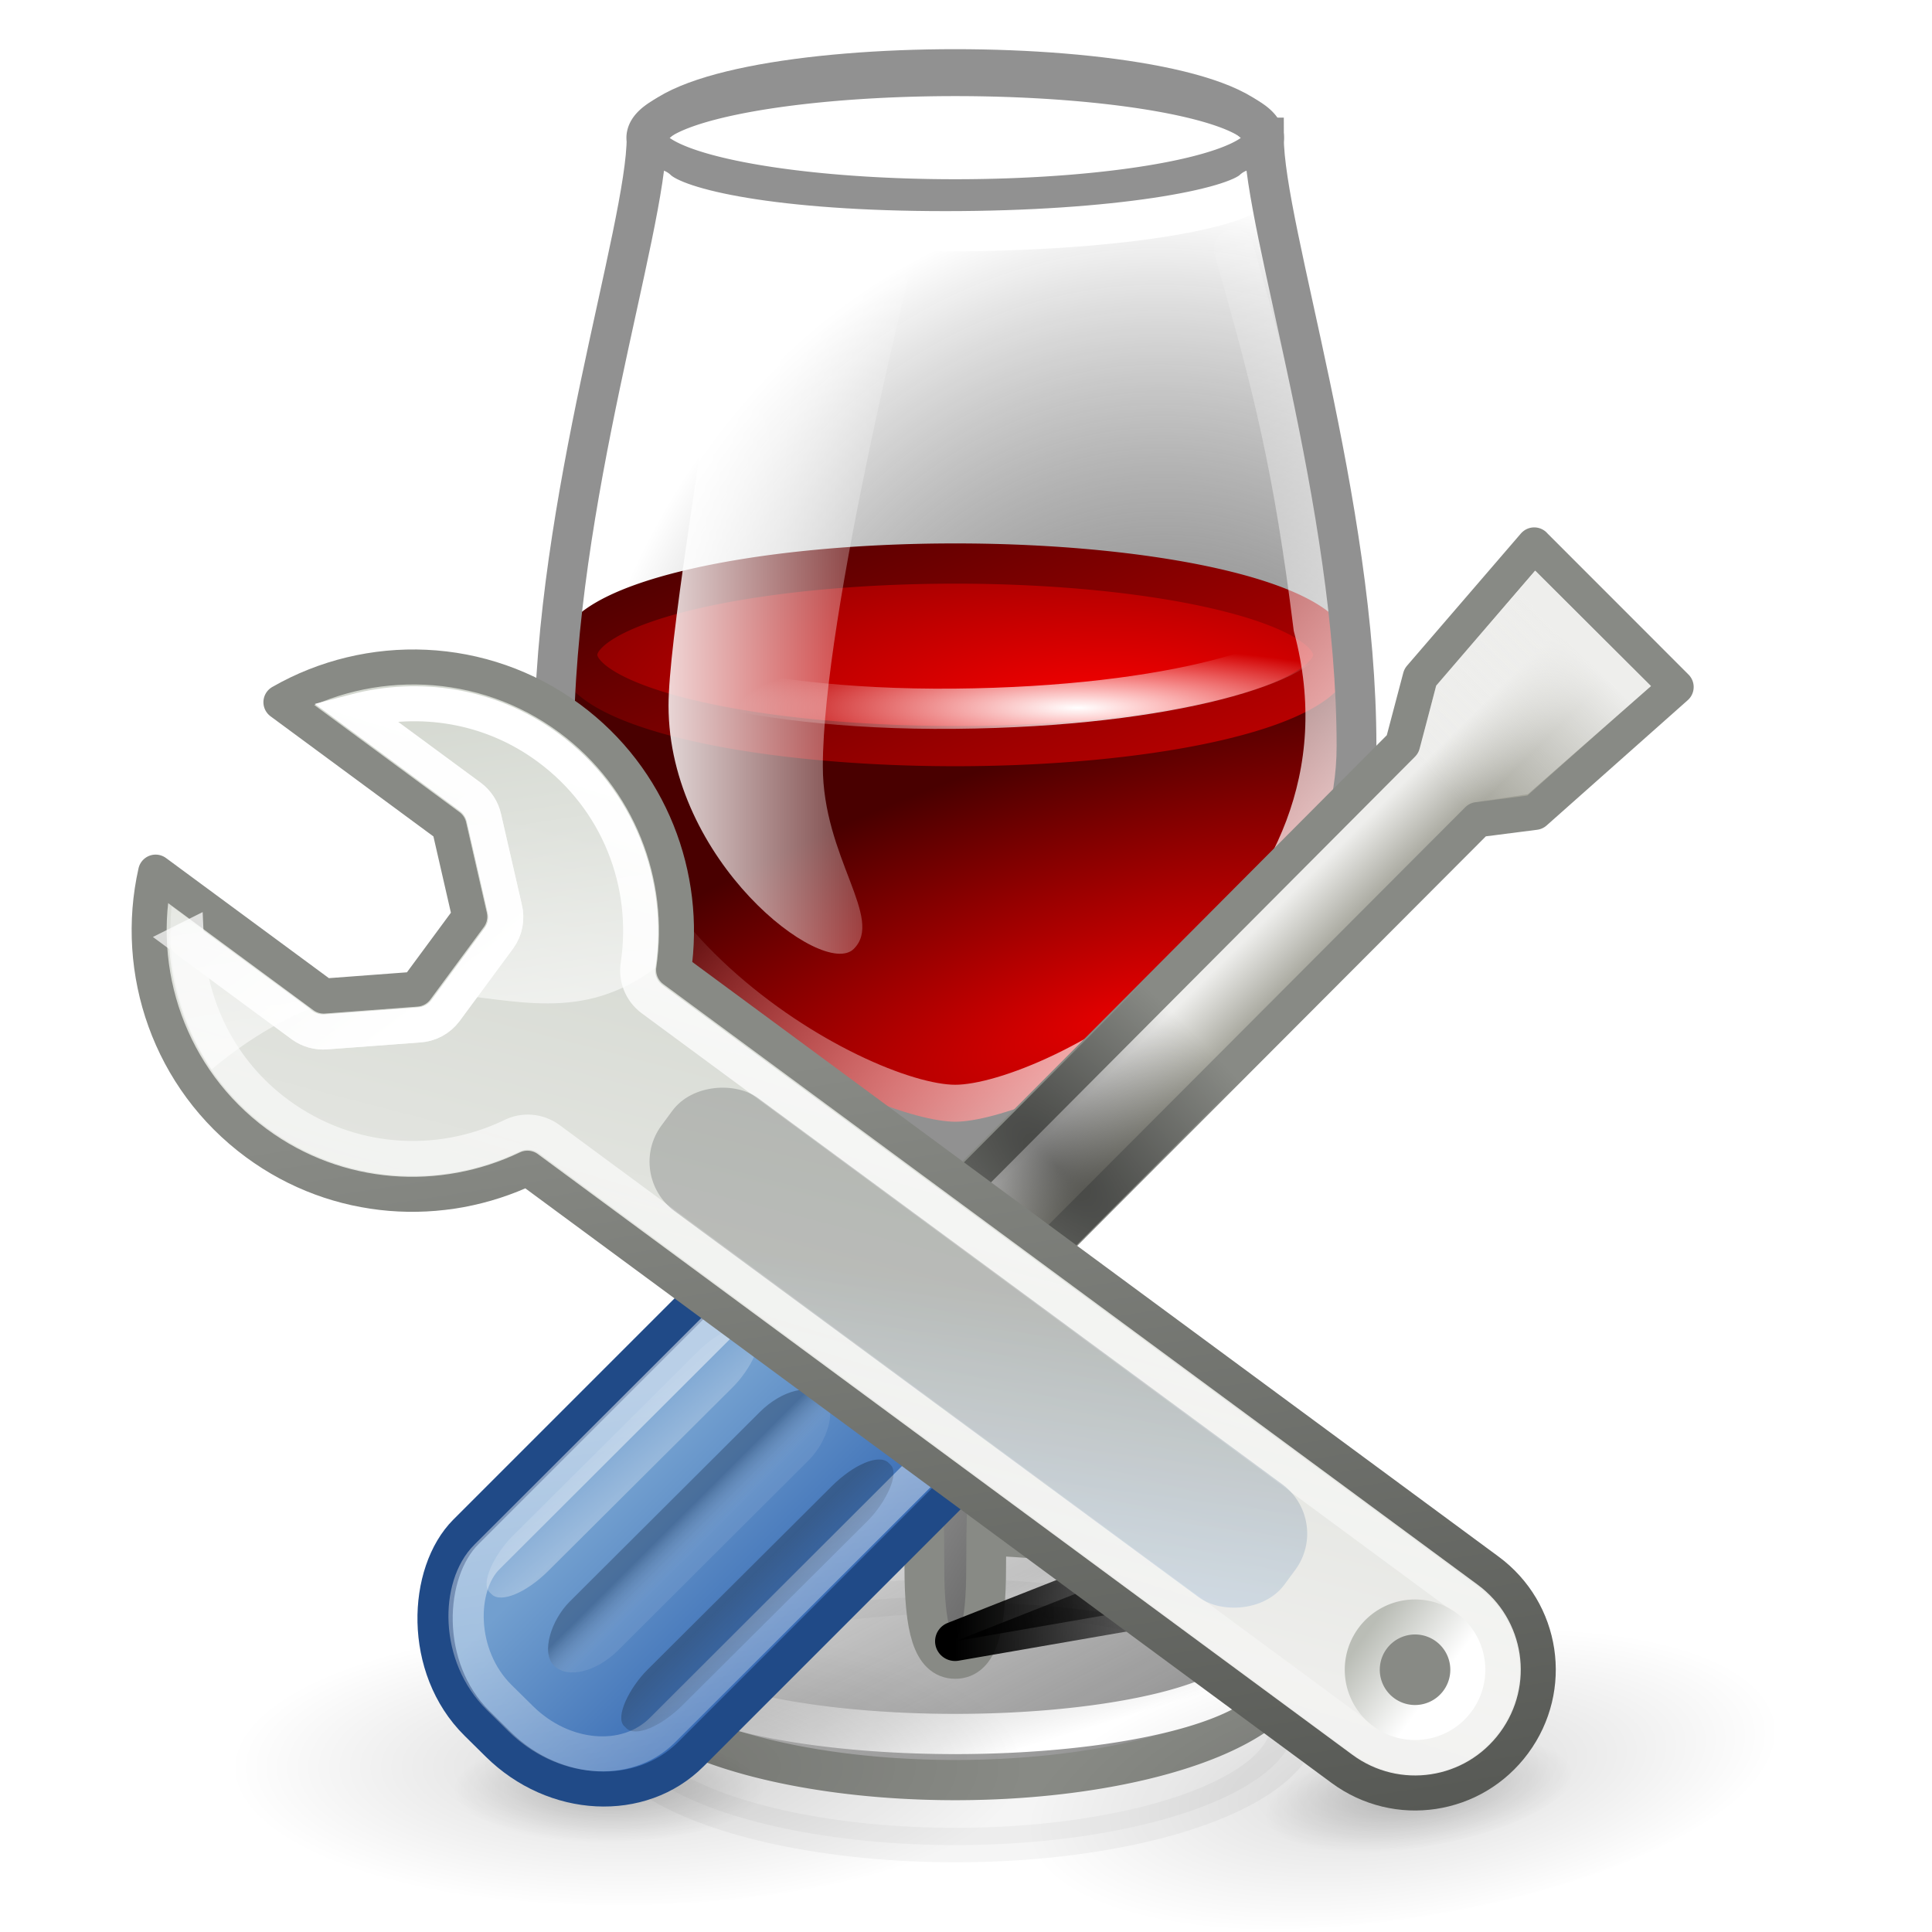 <?xml version="1.0" encoding="UTF-8" standalone="no"?>
<!-- Created with Inkscape (http://www.inkscape.org/) -->

<svg
   xmlns:dc="http://purl.org/dc/elements/1.1/"
   xmlns:cc="http://creativecommons.org/ns#"
   xmlns:rdf="http://www.w3.org/1999/02/22-rdf-syntax-ns#"
   xmlns:svg="http://www.w3.org/2000/svg"
   xmlns="http://www.w3.org/2000/svg"
   xmlns:xlink="http://www.w3.org/1999/xlink"
   xmlns:sodipodi="http://sodipodi.sourceforge.net/DTD/sodipodi-0.dtd"
   xmlns:inkscape="http://www.inkscape.org/namespaces/inkscape"
   width="512"
   height="512"
   id="svg4675"
   version="1.1"
   inkscape:version="0.91 r13725"
   viewBox="0 0 512 512"
   sodipodi:docname="winecfg.svg">
  <defs
     id="defs4677">
    <radialGradient
       inkscape:collect="always"
       xlink:href="#radialGradient4331"
       id="radialGradient3297"
       gradientUnits="userSpaceOnUse"
       gradientTransform="matrix(0.631,0,0,0.156,7.399,23.92)"
       cx="37.375"
       cy="33.188"
       r="14.625" />
    <radialGradient
       id="radialGradient4331"
       gradientUnits="userSpaceOnUse"
       cy="33.188"
       cx="37.375"
       gradientTransform="matrix(0.631,0,0,0.156,7.399,23.92)"
       r="14.625">
      <stop
         id="stop4335-5"
         stop-color="#000"
         offset="0" />
      <stop
         id="stop4337-6"
         stop-color="#000"
         stop-opacity="0"
         offset="1" />
    </radialGradient>
    <filter
       style="color-interpolation-filters:sRGB"
       id="filter3436-1"
       width="1.158"
       y="-0.14"
       x="-0.079"
       height="1.28">
      <feGaussianBlur
         id="feGaussianBlur3438-1"
         stdDeviation="0.319" />
    </filter>
    <radialGradient
       inkscape:collect="always"
       xlink:href="#radialGradient4324"
       id="radialGradient3299"
       gradientUnits="userSpaceOnUse"
       gradientTransform="matrix(2.387,-0.118,0.149,2.937,-31.573,-30.35)"
       cx="27.5"
       cy="22.614"
       r="6.5" />
    <radialGradient
       id="radialGradient4324"
       gradientUnits="userSpaceOnUse"
       cy="22.614"
       cx="27.5"
       gradientTransform="matrix(2.387,-0.118,0.149,2.937,-31.573,-30.35)"
       r="6.5">
      <stop
         id="stop3348-9"
         stop-color="#737373"
         offset="0" />
      <stop
         id="stop3350-8"
         stop-color="#000"
         stop-opacity="0"
         offset="1" />
    </radialGradient>
    <linearGradient
       inkscape:collect="always"
       xlink:href="#linearGradient4320"
       id="linearGradient3301"
       gradientUnits="userSpaceOnUse"
       gradientTransform="matrix(1.923,0,0,1.41,-12.224,34.922)"
       x1="29.455"
       y1="19.122"
       x2="20.176"
       y2="6.103" />
    <linearGradient
       id="linearGradient4320"
       y2="6.103"
       gradientUnits="userSpaceOnUse"
       x2="20.176"
       gradientTransform="matrix(1.923,0,0,1.41,-12.224,34.922)"
       y1="19.122"
       x1="29.455">
      <stop
         id="stop3230-8"
         stop-color="#373737"
         offset="0" />
      <stop
         id="stop3232-1"
         stop-color="#373737"
         stop-opacity="0"
         offset="1" />
    </linearGradient>
    <linearGradient
       inkscape:collect="always"
       xlink:href="#linearGradient3198"
       id="linearGradient3303"
       gradientUnits="userSpaceOnUse"
       gradientTransform="matrix(1.923,0,0,1.41,-12.224,34.901)"
       x1="25.269"
       y1="12.038"
       x2="24.16"
       y2="9.352" />
    <linearGradient
       id="linearGradient3198">
      <stop
         id="stop3200"
         stop-color="#FFF"
         offset="0" />
      <stop
         id="stop3202"
         stop-color="#FFF"
         stop-opacity="0"
         offset="1" />
    </linearGradient>
    <linearGradient
       inkscape:collect="always"
       xlink:href="#linearGradient4314"
       id="linearGradient3305"
       gradientUnits="userSpaceOnUse"
       gradientTransform="matrix(1.551,0,0,1.529,-5.232,-3.863)"
       x1="29"
       y1="33"
       x2="19"
       y2="27" />
    <linearGradient
       id="linearGradient4314"
       y2="27"
       gradientUnits="userSpaceOnUse"
       x2="19"
       gradientTransform="matrix(1.551,0,0,1.529,-5.232,-3.863)"
       y1="33"
       x1="29">
      <stop
         id="stop3222-4"
         stop-color="#373737"
         offset="0" />
      <stop
         id="stop3224-4"
         stop-color="#FFF"
         offset="1" />
    </linearGradient>
    <radialGradient
       inkscape:collect="always"
       xlink:href="#radialGradient4311"
       id="radialGradient3307"
       gradientUnits="userSpaceOnUse"
       gradientTransform="matrix(1.472,-0.484,0.178,0.528,-7.854,33.129)"
       cx="26.625"
       cy="26.577"
       r="12.5" />
    <radialGradient
       id="radialGradient4311"
       gradientUnits="userSpaceOnUse"
       cy="26.577"
       cx="26.625"
       gradientTransform="matrix(1.472,-0.484,0.178,0.528,-7.854,33.129)"
       r="12.5">
      <stop
         id="stop3191-7"
         stop-color="#e40000"
         offset="0" />
      <stop
         id="stop3193-6"
         stop-color="#490000"
         offset="1" />
    </radialGradient>
    <radialGradient
       inkscape:collect="always"
       xlink:href="#radialGradient4306"
       id="radialGradient3309"
       gradientUnits="userSpaceOnUse"
       gradientTransform="matrix(1.923,0,0,0.698,-12.224,17.519)"
       cx="25.017"
       cy="13.192"
       r="9.751" />
    <radialGradient
       id="radialGradient4306"
       gradientUnits="userSpaceOnUse"
       cy="13.192"
       cx="25.017"
       gradientTransform="matrix(1.923,0,0,0.698,-12.224,17.519)"
       r="9.751">
      <stop
         id="stop3173-1"
         stop-color="#fd0000"
         offset="0" />
      <stop
         id="stop3175-7"
         stop-color="#6a0000"
         offset="1" />
    </radialGradient>
    <linearGradient
       inkscape:collect="always"
       xlink:href="#linearGradient4308"
       id="linearGradient3311"
       gradientUnits="userSpaceOnUse"
       gradientTransform="matrix(1.923,0,0,1.41,-12.224,9.688)"
       x1="27.217"
       y1="15.984"
       x2="22.036"
       y2="7.135" />
    <linearGradient
       id="linearGradient4308"
       y2="7.135"
       gradientUnits="userSpaceOnUse"
       x2="22.036"
       gradientTransform="matrix(1.923,0,0,1.41,-12.224,9.688)"
       y1="15.984"
       x1="27.217">
      <stop
         id="stop4404-9"
         stop-color="#e80000"
         offset="0" />
      <stop
         id="stop4406-6"
         stop-color="#490000"
         offset="1" />
    </linearGradient>
    <linearGradient
       inkscape:collect="always"
       xlink:href="#linearGradient3198"
       id="linearGradient3313"
       gradientUnits="userSpaceOnUse"
       gradientTransform="matrix(1.544,0,0,1.543,-5.003,-3.785)"
       x1="30.376"
       y1="25.27"
       x2="22"
       y2="19" />
    <linearGradient
       inkscape:collect="always"
       xlink:href="#linearGradient3198"
       id="linearGradient3315"
       gradientUnits="userSpaceOnUse"
       gradientTransform="matrix(1.551,0,0,1.529,-3.905,-4.882)"
       x1="17.605"
       y1="18.312"
       x2="23"
       y2="18.312" />
    <radialGradient
       inkscape:collect="always"
       xlink:href="#radialGradient4296"
       id="radialGradient3317"
       gradientUnits="userSpaceOnUse"
       gradientTransform="matrix(1.551,0,0,0.281,7.16,22.54)"
       cx="18"
       cy="14.19"
       r="5.505" />
    <radialGradient
       id="radialGradient4296"
       gradientUnits="userSpaceOnUse"
       cy="14.19"
       cx="18"
       gradientTransform="matrix(1.551,0,0,0.281,7.16,22.54)"
       r="5.505">
      <stop
         id="stop3454-1"
         stop-color="#FFF"
         offset="0" />
      <stop
         id="stop3456-7"
         stop-color="#FFF"
         stop-opacity="0"
         offset="1" />
    </radialGradient>
    <linearGradient
       inkscape:collect="always"
       xlink:href="#linearGradient3575"
       id="linearGradient3319"
       gradientUnits="userSpaceOnUse"
       gradientTransform="translate(-8,15.968)"
       x1="16"
       y1="27.5"
       x2="20.5"
       y2="25.5" />
    <linearGradient
       id="linearGradient3575"
       y2="25.5"
       gradientUnits="userSpaceOnUse"
       x2="20.5"
       gradientTransform="translate(-8,15.968)"
       y1="27.5"
       x1="16">
      <stop
         id="stop3375"
         stop-color="#000"
         offset="0" />
      <stop
         id="stop3377"
         stop-color="#373737"
         stop-opacity="0"
         offset="1" />
    </linearGradient>
    <linearGradient
       inkscape:collect="always"
       xlink:href="#linearGradient3577"
       id="linearGradient3321"
       gradientUnits="userSpaceOnUse"
       gradientTransform="translate(-8,15.968)"
       x1="16"
       y1="27"
       x2="21.5"
       y2="27" />
    <linearGradient
       id="linearGradient3577"
       y2="27"
       gradientUnits="userSpaceOnUse"
       x2="21.5"
       gradientTransform="translate(-8,15.968)"
       y1="27"
       x1="16">
      <stop
         id="stop3444"
         stop-color="#000"
         offset="0" />
      <stop
         id="stop3446"
         stop-color="#000"
         stop-opacity="0"
         offset="1" />
    </linearGradient>
    <filter
       style="color-interpolation-filters:sRGB"
       id="filter3391-5"
       width="1.134"
       y="-0.168"
       x="-0.067"
       height="1.336">
      <feGaussianBlur
         id="feGaussianBlur3393-9"
         stdDeviation="0.14" />
    </filter>
    <radialGradient
       inkscape:collect="always"
       xlink:href="#linearGradient6221"
       id="radialGradient3323"
       gradientUnits="userSpaceOnUse"
       gradientTransform="matrix(0.784,-0.002,6.448206e-4,0.281,6.525,43.49)"
       cx="21.96"
       cy="34.498"
       r="12.728" />
    <linearGradient
       id="linearGradient6221">
      <stop
         id="stop6223"
         stop-color="#000"
         offset="0" />
      <stop
         id="stop6225"
         stop-color="#000"
         stop-opacity="0"
         offset="1" />
    </linearGradient>
    <linearGradient
       inkscape:collect="always"
       xlink:href="#linearGradient4431"
       id="linearGradient3325"
       gradientUnits="userSpaceOnUse"
       gradientTransform="matrix(0.889,-0.002,0.002,0.883,13.404,16.598)"
       x1="24.518"
       y1="22.429"
       x2="25.911"
       y2="23.831" />
    <linearGradient
       id="linearGradient4431"
       y2="23.831"
       gradientUnits="userSpaceOnUse"
       x2="25.911"
       gradientTransform="matrix(0.889,-0.002,0.002,0.883,13.404,16.598)"
       y1="22.429"
       x1="24.518">
      <stop
         id="stop5442-8"
         stop-color="#eeeeec"
         offset="0" />
      <stop
         id="stop5444-3"
         stop-color="#a2a298"
         offset="1" />
    </linearGradient>
    <radialGradient
       inkscape:collect="always"
       xlink:href="#linearGradient6221"
       id="radialGradient3327"
       gradientUnits="userSpaceOnUse"
       gradientTransform="matrix(0.307,-7.0540619e-4,2.4350231e-4,0.106,16.548,50.057)"
       cx="21.96"
       cy="34.498"
       r="12.728" />
    <linearGradient
       inkscape:collect="always"
       xlink:href="#linearGradient4458"
       id="linearGradient3329"
       gradientUnits="userSpaceOnUse"
       gradientTransform="matrix(0.725,0,0,0.891,57.098,-22.011)"
       x1="-10.695"
       y1="41.106"
       x2="-1.049"
       y2="41.138" />
    <linearGradient
       id="linearGradient4458"
       y2="41.138"
       gradientUnits="userSpaceOnUse"
       x2="-1.049"
       gradientTransform="matrix(0.725,0,0,0.891,57.098,-22.011)"
       y1="41.106"
       x1="-10.695">
      <stop
         id="stop5212-8"
         stop-color="#729fcf"
         offset="0" />
      <stop
         id="stop5214-9"
         stop-color="#295ead"
         offset="1" />
    </linearGradient>
    <linearGradient
       inkscape:collect="always"
       xlink:href="#linearGradient4455"
       id="linearGradient3331"
       gradientUnits="userSpaceOnUse"
       gradientTransform="matrix(0.883,0,0,0.883,2.634,-17.369)"
       x1="53.589"
       y1="32.857"
       x2="69.976"
       y2="44.96" />
    <linearGradient
       id="linearGradient4455"
       y2="44.96"
       gradientUnits="userSpaceOnUse"
       x2="69.976"
       gradientTransform="matrix(0.883,0,0,0.883,2.634,-17.369)"
       y1="32.857"
       x1="53.589">
      <stop
         id="stop5445-4"
         stop-color="#FFF"
         offset="0" />
      <stop
         id="stop5447-3"
         stop-color="#FFF"
         stop-opacity="0"
         offset="1" />
    </linearGradient>
    <linearGradient
       inkscape:collect="always"
       xlink:href="#linearGradient4452"
       id="linearGradient3333"
       gradientUnits="userSpaceOnUse"
       gradientTransform="matrix(0.514,0,0,0.599,53.421,-8.094)"
       x1="-6.979"
       y1="37.127"
       x2="-9.904"
       y2="36.848" />
    <linearGradient
       id="linearGradient4452"
       y2="36.848"
       gradientUnits="userSpaceOnUse"
       x2="-9.904"
       gradientTransform="matrix(0.514,0,0,0.599,53.421,-8.094)"
       y1="37.127"
       x1="-6.979">
      <stop
         id="stop2810-3"
         stop-color="#FFF"
         offset="0" />
      <stop
         id="stop2812-8"
         stop-color="#FFF"
         stop-opacity="0.294"
         offset="1" />
    </linearGradient>
    <linearGradient
       inkscape:collect="always"
       xlink:href="#linearGradient4449"
       id="linearGradient3335"
       gradientUnits="userSpaceOnUse"
       gradientTransform="matrix(0.432,0,0,0.599,54.768,-8.122)"
       x1="-8.938"
       y1="40.375"
       x2="-7"
       y2="40.375" />
    <linearGradient
       id="linearGradient4449"
       y2="40.375"
       gradientUnits="userSpaceOnUse"
       x2="-7"
       gradientTransform="matrix(0.432,0,0,0.599,54.768,-8.122)"
       y1="40.375"
       x1="-8.938">
      <stop
         id="stop5222-0"
         stop-color="#0c1d35"
         offset="0" />
      <stop
         id="stop5224-4"
         stop-color="#FFF"
         stop-opacity="0.294"
         offset="1" />
    </linearGradient>
    <linearGradient
       inkscape:collect="always"
       xlink:href="#linearGradient4446"
       id="linearGradient3337"
       gradientUnits="userSpaceOnUse"
       gradientTransform="matrix(0.883,0,0,0.883,2.609,-17.371)"
       x1="57.349"
       y1="37.497"
       x2="59.35"
       y2="37.506" />
    <linearGradient
       id="linearGradient4446"
       y2="37.506"
       gradientUnits="userSpaceOnUse"
       x2="59.35"
       gradientTransform="matrix(0.883,0,0,0.883,2.609,-17.371)"
       y1="37.497"
       x1="57.349">
      <stop
         id="stop5404-8"
         stop-color="#000"
         offset="0" />
      <stop
         id="stop5406-8"
         stop-color="#000"
         stop-opacity="0"
         offset="1" />
    </linearGradient>
    <linearGradient
       inkscape:collect="always"
       xlink:href="#linearGradient4421"
       id="linearGradient3339"
       gradientUnits="userSpaceOnUse"
       gradientTransform="matrix(0.626,0.623,-0.623,0.626,14.165,-10.426)"
       x1="54.5"
       y1="1.734"
       x2="54.5"
       y2="7.193" />
    <linearGradient
       id="linearGradient4421"
       y2="7.193"
       gradientUnits="userSpaceOnUse"
       x2="54.5"
       gradientTransform="matrix(0.626,0.623,-0.623,0.626,14.165,-10.426)"
       y1="1.734"
       x1="54.5">
      <stop
         id="stop6426-7"
         stop-color="#eeeeec"
         offset="0" />
      <stop
         id="stop6428-7"
         stop-color="#eeeeec"
         stop-opacity="0"
         offset="1" />
    </linearGradient>
    <radialGradient
       inkscape:collect="always"
       xlink:href="#radialGradient4206"
       id="radialGradient3341"
       gradientUnits="userSpaceOnUse"
       gradientTransform="matrix(0.66,-0.663,1.643,1.636,-21.878,13.978)"
       cx="24.326"
       cy="24.578"
       r="5.141" />
    <radialGradient
       id="radialGradient4206"
       gradientUnits="userSpaceOnUse"
       cy="24.578"
       cx="24.326"
       gradientTransform="matrix(0.66,-0.663,1.643,1.636,-21.878,13.978)"
       r="5.141">
      <stop
         id="stop7000-4"
         stop-color="#000"
         offset="0" />
      <stop
         id="stop7002-3"
         stop-color="#000"
         stop-opacity="0"
         offset="1" />
    </radialGradient>
    <radialGradient
       inkscape:collect="always"
       xlink:href="#linearGradient6221"
       id="radialGradient3343"
       gradientUnits="userSpaceOnUse"
       gradientTransform="matrix(0.743,-0.112,0.042,0.278,25.481,46.339)"
       cx="21.96"
       cy="34.498"
       r="12.728" />
    <radialGradient
       inkscape:collect="always"
       xlink:href="#linearGradient6221"
       id="radialGradient3345"
       gradientUnits="userSpaceOnUse"
       gradientTransform="matrix(0.304,-0.046,0.016,0.105,36.424,51.222)"
       cx="21.96"
       cy="34.498"
       r="12.728" />
    <linearGradient
       inkscape:collect="always"
       xlink:href="#linearGradient4473"
       id="linearGradient3347"
       gradientUnits="userSpaceOnUse"
       gradientTransform="matrix(0.525,-0.712,0.712,0.525,-36.665,94.808)"
       x1="101.75"
       y1="16.75"
       x2="84.875"
       y2="23.5" />
    <linearGradient
       id="linearGradient4473"
       y2="23.5"
       gradientUnits="userSpaceOnUse"
       x2="84.875"
       gradientTransform="matrix(0.525,-0.712,0.712,0.525,-36.665,94.808)"
       y1="16.75"
       x1="101.75">
      <stop
         id="stop6547-3"
         stop-color="#d3d7cf"
         offset="0" />
      <stop
         id="stop6549-0"
         stop-color="#eeeeec"
         offset="1" />
    </linearGradient>
    <linearGradient
       inkscape:collect="always"
       xlink:href="#linearGradient4475"
       id="linearGradient3349"
       gradientUnits="userSpaceOnUse"
       gradientTransform="matrix(0.525,-0.712,0.712,0.525,-36.665,94.808)"
       x1="101.76"
       y1="23.366"
       x2="84.311"
       y2="40.944" />
    <linearGradient
       id="linearGradient4475"
       y2="40.944"
       gradientUnits="userSpaceOnUse"
       x2="84.311"
       gradientTransform="matrix(0.525,-0.712,0.712,0.525,-36.665,94.808)"
       y1="23.366"
       x1="101.76">
      <stop
         id="stop6709"
         stop-color="#888a85"
         offset="0" />
      <stop
         id="stop6711"
         stop-color="#555753"
         offset="1" />
    </linearGradient>
    <linearGradient
       inkscape:collect="always"
       xlink:href="#linearGradient4470"
       id="linearGradient3351"
       gradientUnits="userSpaceOnUse"
       gradientTransform="matrix(0.525,-0.712,0.712,0.525,-36.665,94.808)"
       x1="99.686"
       y1="7.614"
       x2="75.04"
       y2="16.261" />
    <linearGradient
       id="linearGradient4470"
       y2="16.261"
       gradientUnits="userSpaceOnUse"
       x2="75.04"
       gradientTransform="matrix(0.525,-0.712,0.712,0.525,-36.665,94.808)"
       y1="7.614"
       x1="99.686">
      <stop
         id="stop6793-2"
         stop-color="#FFF"
         offset="0" />
      <stop
         id="stop6795-5"
         stop-color="#FFF"
         stop-opacity="0"
         offset="1" />
    </linearGradient>
    <linearGradient
       inkscape:collect="always"
       xlink:href="#linearGradient4467"
       id="linearGradient3353"
       gradientUnits="userSpaceOnUse"
       gradientTransform="matrix(0.525,-0.712,0.712,0.525,-36.015,95.288)"
       x1="94"
       y1="43.241"
       x2="94"
       y2="40.766" />
    <linearGradient
       id="linearGradient4467"
       y2="40.766"
       gradientUnits="userSpaceOnUse"
       x2="94"
       gradientTransform="matrix(0.525,-0.712,0.712,0.525,-36.015,95.288)"
       y1="43.241"
       x1="94">
      <stop
         id="stop6527-0"
         stop-color="#FFF"
         offset="0" />
      <stop
         id="stop6529-5"
         stop-color="#babdb6"
         offset="1" />
    </linearGradient>
    <linearGradient
       inkscape:collect="always"
       xlink:href="#linearGradient4464"
       id="linearGradient3355"
       gradientUnits="userSpaceOnUse"
       gradientTransform="matrix(0.883,0,0,0.997,-7.913,11.776)"
       x1="-5.761"
       y1="40.213"
       x2="-12.692"
       y2="44.515" />
    <linearGradient
       id="linearGradient4464"
       y2="44.515"
       gradientUnits="userSpaceOnUse"
       x2="-12.692"
       gradientTransform="matrix(0.883,0,0,0.997,-7.913,11.776)"
       y1="40.213"
       x1="-5.761">
      <stop
         id="stop5439-4"
         stop-color="#2e3436"
         offset="0" />
      <stop
         id="stop5441-6"
         stop-color="#729fcf"
         offset="1" />
    </linearGradient>
    <linearGradient
       inkscape:collect="always"
       xlink:href="#linearGradient4407"
       id="linearGradient3357"
       gradientUnits="userSpaceOnUse"
       gradientTransform="matrix(0.525,-0.712,0.712,0.525,-37.672,94.066)"
       x1="93.686"
       y1="11.615"
       x2="96.311"
       y2="3.24" />
    <linearGradient
       id="linearGradient4407"
       y2="3.24"
       gradientUnits="userSpaceOnUse"
       x2="96.311"
       gradientTransform="matrix(0.525,-0.712,0.712,0.525,-37.672,94.066)"
       y1="11.615"
       x1="93.686">
      <stop
         id="stop6578"
         stop-color="#FFF"
         offset="0" />
      <stop
         id="stop6580"
         stop-color="#FFF"
         stop-opacity="0"
         offset="1" />
    </linearGradient>
    <linearGradient
       inkscape:collect="always"
       xlink:href="#linearGradient4412"
       id="linearGradient3359"
       gradientUnits="userSpaceOnUse"
       gradientTransform="matrix(0.874,-0.132,0.132,0.874,2.72,21.339)"
       x1="19.5"
       y1="17.751"
       x2="19.5"
       y2="7.809" />
    <linearGradient
       id="linearGradient4412"
       y2="7.809"
       gradientUnits="userSpaceOnUse"
       x2="19.5"
       gradientTransform="matrix(0.874,-0.132,0.132,0.874,2.72,21.339)"
       y1="17.751"
       x1="19.5">
      <stop
         id="stop6698"
         stop-color="#FFF"
         offset="0" />
      <stop
         id="stop6700"
         stop-color="#FFF"
         stop-opacity="0"
         offset="1" />
    </linearGradient>
  </defs>
  <sodipodi:namedview
     id="base"
     pagecolor="#ffffff"
     bordercolor="#666666"
     borderopacity="1.0"
     inkscape:pageopacity="0.0"
     inkscape:pageshadow="2"
     inkscape:zoom="0.48613591"
     inkscape:cx="-200.29777"
     inkscape:cy="-42.644513"
     inkscape:current-layer="layer1"
     showgrid="true"
     inkscape:document-units="px"
     inkscape:grid-bbox="true"
     inkscape:window-width="1410"
     inkscape:window-height="855"
     inkscape:window-x="30"
     inkscape:window-y="0"
     inkscape:window-maximized="1" />
  <g
     id="layer1"
     inkscape:label="Layer 1"
     inkscape:groupmode="layer"
     transform="translate(0,448)">
    <g
       id="g3226"
       transform="matrix(10.545,0,0,10.545,-84.297,-540.148)">
      <path
         d="m 40.214,29.106 a 9.229,2.285 0 0 1 -18.458,0 9.229,2.285 0 1 1 18.458,0 z"
         id="path3228"
         style="opacity:0.07;fill:url(#radialGradient3297)"
         inkscape:connector-curvature="0" />
      <path
         stroke-miterlimit="0"
         transform="matrix(1.923,0,0,1.41,-12.224,36.472)"
         d="m 27.438,11 a 4.438,2.184 0 1 1 -8.875,0 4.438,2.184 0 1 1 8.875,0 z"
         style="opacity:0.2;fill:#000000;stroke:#000000;stroke-width:0.614;stroke-linecap:round;stroke-linejoin:round;stroke-miterlimit:0;stroke-dasharray:none;filter:url(#filter3436-1)"
         id="path3230"
         inkscape:connector-curvature="0" />
      <path
         d="m 39.757,12.195 c -0.776,-1.529 -14.738,-1.529 -15.513,0 0,2.294 -2.327,9.176 -2.327,15.293 0,6.117 7.757,9.941 10.084,9.941 2.327,0 10.084,-3.823 10.084,-9.941 0,-6.117 -2.327,-12.999 -2.327,-15.293 z"
         id="path3232"
         style="fill:url(#radialGradient3299);fill-rule:evenodd"
         inkscape:connector-curvature="0" />
      <path
         stroke-miterlimit="0"
         d="m 39.757,12.216 a 7.757,1.55 0 0 1 -15.513,0 7.757,1.55 0 1 1 15.513,0 z"
         style="fill:none;stroke:#919191;stroke-width:1.011;stroke-linecap:round;stroke-linejoin:round;stroke-miterlimit:0;stroke-dasharray:none"
         id="path3234"
         inkscape:connector-curvature="0" />
      <path
         stroke-miterlimit="0"
         d="m 40.532,50.429 a 8.533,3.079 0 0 1 -17.065,0 8.533,3.079 0 1 1 17.065,0 z"
         style="fill:url(#linearGradient3301);stroke:#888a85;stroke-width:1.011;stroke-linecap:round;stroke-linejoin:round;stroke-miterlimit:0;stroke-dasharray:none"
         id="path3237"
         inkscape:connector-curvature="0" />
      <path
         stroke-miterlimit="0"
         d="m 39.5,50.408 a 7.5,1.908 0 1 1 -15,0 7.5,1.908 0 1 1 15,0 z"
         style="fill:none;stroke:url(#linearGradient3303);stroke-width:1.011;stroke-linecap:round;stroke-linejoin:round;stroke-miterlimit:0;stroke-dasharray:none"
         id="path3239"
         inkscape:connector-curvature="0" />
      <path
         d="m 28.122,35.9 c 1.551,1.529 3.103,3.823 3.103,12.235 0,1.529 0.21,2.294 0.776,2.294 0.566,0 0.776,-0.765 0.776,-2.294 0,-8.411 1.551,-10.705 3.103,-12.235"
         id="path3241"
         style="fill:url(#linearGradient3305);fill-rule:evenodd;stroke:#888a85;stroke-width:1px;stroke-linecap:round;stroke-linejoin:miter"
         inkscape:connector-curvature="0" />
      <path
         d="m 22,25 c 0,9 7.673,12.429 10,12.429 C 34.327,37.429 42,34 42,25"
         id="path3243"
         style="fill:url(#radialGradient3307);fill-rule:evenodd"
         inkscape:connector-curvature="0" />
      <path
         stroke-miterlimit="0"
         d="m 41.5,25.195 a 9.5,2.294 0 0 1 -19,0 9.5,2.294 0 1 1 19,0 z"
         style="fill:url(#radialGradient3309);stroke:url(#linearGradient3311);stroke-width:1.011;stroke-linecap:round;stroke-linejoin:round;stroke-miterlimit:0;stroke-dasharray:none"
         id="path3245"
         inkscape:connector-curvature="0" />
      <path
         d="m 23,25.5 c -1.5,6.5 6.5,11 9,11 2.5,0 11,-4.5 9,-12 -0.5,-4 -1,-6 -2,-9.5"
         id="path3247"
         style="fill:none;stroke:url(#linearGradient3313);stroke-width:1px;stroke-linecap:round;stroke-linejoin:miter"
         inkscape:connector-curvature="0" />
      <path
         d="M 26.346,15 31,15 c 0,0 -2.327,9.176 -2.327,12.999 0,2.294 1.551,3.823 0.776,4.588 -0.776,0.765 -4.654,-2.218 -4.654,-6.117 0,-1.529 0.776,-6.117 1.551,-11.47 z"
         id="path3249"
         style="fill:url(#linearGradient3315);fill-rule:evenodd"
         inkscape:connector-curvature="0" />
      <path
         stroke-miterlimit="0"
         d="M 39.5,13.5 C 39,14 36.038,14.55 31.757,14.55 27.475,14.55 25,14 24.5,13.5"
         id="path3251"
         inkscape:connector-curvature="0"
         style="fill:none;stroke:#ffffff;stroke-width:1.011;stroke-linecap:round;stroke-linejoin:round;stroke-miterlimit:0" />
      <path
         stroke-miterlimit="0"
         d="m 41,24.5 c 0,0.856 -3.5,2 -9.019,2.05 -5.519,0.05 -8.981,-1.194 -8.981,-2.05"
         id="path3253"
         style="fill:none;stroke:url(#radialGradient3317);stroke-width:1.011;stroke-linecap:round;stroke-linejoin:round;stroke-miterlimit:0"
         inkscape:connector-curvature="0" />
      <path
         d="m 30,38 c 0,0 0.5,1 2,0.959 1.5,-0.041 2,-0.959 2,-0.959"
         id="path3255"
         inkscape:connector-curvature="0"
         style="opacity:0.35;fill:none;stroke:#000000;stroke-width:1px;stroke-linecap:round;stroke-linejoin:round" />
      <path
         transform="matrix(1.551,0,0,1.529,19.589,-16.477)"
         d="m 8,43.468 2.5,-1 2.469,0.125 -4.969,0.875 z"
         id="path3257"
         style="fill:url(#linearGradient3319);fill-rule:evenodd;stroke:url(#linearGradient3321);stroke-width:0.649px;stroke-linecap:round;stroke-linejoin:round;filter:url(#filter3391-5)"
         inkscape:connector-curvature="0" />
      <path
         d="m 39.757,12.195 c -0.776,-2.294 -14.738,-2.294 -15.513,0 0,2.294 -2.327,9.176 -2.327,15.293 0,6.117 7.757,9.941 10.084,9.941 2.327,0 10.084,-3.823 10.084,-9.941 0,-6.117 -2.327,-12.999 -2.327,-15.293 z"
         id="path3259"
         inkscape:connector-curvature="0"
         style="fill:none;stroke:#919191;stroke-width:1px;stroke-linecap:round;stroke-linejoin:miter" />
      <path
         d="M 33.751,53.05 A 3.508,10.155 89.868 1 1 13.442,53.097 3.508,10.155 89.868 1 1 33.751,53.05 Z"
         id="path3261"
         style="opacity:0.15;fill:url(#radialGradient3323)"
         inkscape:connector-curvature="0" />
      <path
         stroke-miterlimit="4"
         d="m 46.551,22.434 -2.863,3.324 -0.445,1.685 -13.456,13.509 c -0.881,0.995 0.788,2.754 1.89,1.869 l 13.453,-13.483 1.439,-0.184 3.548,-3.15 c 0,0 -3.566,-3.568 -3.566,-3.568 z"
         style="fill:url(#linearGradient3325);stroke:#888a85;stroke-width:0.883;stroke-linecap:round;stroke-linejoin:round;stroke-miterlimit:4;stroke-dasharray:none"
         id="path3263"
         inkscape:connector-curvature="0" />
      <path
         d="M 27.201,53.666 A 1.325,3.974 89.868 1 1 19.254,53.684 1.325,3.974 89.868 1 1 27.201,53.666 Z"
         id="path3265"
         style="opacity:0.2;fill:url(#radialGradient3327)"
         inkscape:connector-curvature="0" />
      <rect
         x="47.307"
         y="7.111"
         stroke-miterlimit="4"
         width="7.945"
         height="15.891"
         ry="3.231"
         rx="3.598"
         transform="matrix(0.712,0.703,-0.707,0.707,0,0)"
         style="fill:url(#linearGradient3329);stroke:#204a87;stroke-width:0.883;stroke-linecap:round;stroke-linejoin:round;stroke-miterlimit:4;stroke-dasharray:none"
         id="rect3267" />
      <rect
         x="48.174"
         y="8.075"
         stroke-miterlimit="4"
         width="6.197"
         height="14.093"
         ry="2.293"
         rx="2.719"
         transform="matrix(0.712,0.702,-0.708,0.707,0,0)"
         style="opacity:0.5;fill:none;stroke:url(#linearGradient3331);stroke-width:0.883;stroke-linecap:round;stroke-linejoin:round;stroke-miterlimit:4;stroke-dasharray:none"
         id="rect3269" />
      <rect
         x="48.284"
         y="11.085"
         width="1.254"
         height="9.371"
         ry="1.416"
         rx="0.588"
         transform="matrix(0.712,0.702,-0.709,0.706,0,0)"
         id="rect3271"
         style="opacity:0.3;fill:url(#linearGradient3333)" />
      <rect
         x="50.452"
         y="11.057"
         width="1.726"
         height="9.59"
         ry="1.416"
         rx="1.19"
         transform="matrix(0.712,0.702,-0.708,0.706,0,0)"
         id="rect3273"
         style="opacity:0.3;fill:url(#linearGradient3335)" />
      <rect
         x="53.058"
         y="11.105"
         width="1.254"
         height="9.371"
         ry="1.416"
         rx="0.588"
         transform="matrix(0.712,0.702,-0.709,0.706,0,0)"
         id="rect3275"
         style="opacity:0.25;fill:url(#linearGradient3337)" />
      <path
         d="m 46.574,23.08 -2.491,2.893 -0.406,1.581 c -0.021,0.074 -0.061,0.142 -0.117,0.195 l 1.252,1.285 c 0.067,-0.073 0.156,-0.121 0.253,-0.137 l 1.326,-0.198 3.096,-2.719 c -0.49,-0.489 -2.422,-2.412 -2.913,-2.901 z"
         id="path3277"
         style="fill:url(#linearGradient3339)"
         inkscape:connector-curvature="0" />
      <path
         d="m 36.84,33.307 -6.607,6.638 2.462,2.45 6.607,-6.638 L 36.84,33.307 Z"
         id="path3279"
         style="opacity:0.5;fill:url(#radialGradient3341)"
         inkscape:connector-curvature="0" />
      <path
         d="M 52.683,51.973 A 3.512,9.726 81.407 1 1 33.45,54.879 3.512,9.726 81.407 1 1 52.683,51.973 Z"
         id="path3281"
         style="opacity:0.15;fill:url(#radialGradient3343)"
         inkscape:connector-curvature="0" />
      <path
         d="m 47.507,53.227 a 1.326,3.979 81.407 1 1 -7.868,1.189 1.326,3.979 81.407 1 1 7.868,-1.189 z"
         id="path3283"
         style="opacity:0.2;fill:url(#radialGradient3345)"
         inkscape:connector-curvature="0" />
      <path
         stroke-miterlimit="4"
         d="m 11.905,30.656 c -0.562,2.49 0.346,5.199 2.531,6.81 2.043,1.507 4.672,1.656 6.813,0.63 l 20.47,15.096 c 1.38,1.018 3.31,0.726 4.327,-0.654 1.018,-1.38 0.726,-3.31 -0.654,-4.327 l -20.469,-15.096 c 0.348,-2.349 -0.572,-4.816 -2.615,-6.323 -2.185,-1.611 -5.041,-1.678 -7.254,-0.406 l 4.225,3.116 0.521,2.273 -1.345,1.823 -2.325,0.174 -4.225,-3.116 z"
         style="fill:url(#linearGradient3347);stroke:url(#linearGradient3349);stroke-width:0.88;stroke-linecap:round;stroke-linejoin:round;stroke-miterlimit:4;stroke-dasharray:none;stroke-dashoffset:0.7"
         id="path3285"
         inkscape:connector-curvature="0" />
      <path
         stroke-miterlimit="4"
         d="m 12.676,32.358 c 0.07,1.675 0.845,3.301 2.301,4.375 1.77,1.305 4.021,1.442 5.873,0.555 0.302,-0.155 0.666,-0.125 0.94,0.075 l 20.47,15.095 c 0.992,0.731 2.321,0.53 3.052,-0.461 0.731,-0.992 0.53,-2.321 -0.461,-3.052 l -20.469,-15.096 c -0.273,-0.202 -0.408,-0.541 -0.35,-0.876 0.301,-2.031 -0.496,-4.142 -2.266,-5.447 -1.455,-1.073 -3.238,-1.333 -4.859,-0.906 l 2.913,2.148 c 0.17,0.129 0.289,0.314 0.336,0.522 l 0.521,2.273 c 0.067,0.26 0.014,0.536 -0.143,0.753 l -1.345,1.823 c -0.161,0.215 -0.409,0.346 -0.677,0.359 l -2.325,0.174 c -0.213,0.017 -0.425,-0.042 -0.598,-0.166 l -2.913,-2.148 z"
         id="path3287"
         style="fill:none;stroke:url(#linearGradient3351);stroke-width:0.88;stroke-linecap:round;stroke-linejoin:miter;stroke-miterlimit:4;stroke-dashoffset:0.7"
         inkscape:connector-curvature="0" />
      <path
         stroke-miterlimit="4"
         d="M 44.343,49.634 A 1.326,1.326 0 0 1 42.769,51.769 1.326,1.326 0 0 1 44.343,49.634 Z"
         style="fill:#888a85;stroke:url(#linearGradient3353);stroke-width:0.88;stroke-linecap:round;stroke-linejoin:miter;stroke-miterlimit:4;stroke-dasharray:none;stroke-dashoffset:0.7"
         id="path3289"
         inkscape:connector-curvature="0" />
      <rect
         x="-16.739"
         y="41.798"
         width="3.53"
         height="19.451"
         ry="1.542"
         rx="1.537"
         transform="matrix(0.594,-0.805,0.805,0.593,0,0)"
         id="rect3291"
         style="opacity:0.231;fill:url(#linearGradient3355)" />
      <path
         stroke-miterlimit="4"
         d="m 16.907,26.62 2.913,2.148 c 0.17,0.129 0.289,0.314 0.336,0.522 l 0.521,2.273 c 0.067,0.26 0.015,0.536 -0.143,0.753 l -1.345,1.823 c -0.161,0.215 -0.409,0.346 -0.677,0.359 l -2.325,0.174 c -0.213,0.017 -0.425,-0.042 -0.598,-0.166 l -2.913,-2.148"
         id="path3293"
         style="fill:none;stroke:url(#linearGradient3357);stroke-width:0.88;stroke-linecap:round;stroke-linejoin:miter;stroke-miterlimit:4;stroke-dashoffset:0.7"
         inkscape:connector-curvature="0" />
      <path
         d="m 17.494,26.093 c -0.515,0.079 -1.018,0.221 -1.501,0.422 l 3.554,2.621 c 0.09,0.065 0.152,0.144 0.178,0.253 l 0.538,2.266 c 0.033,0.135 0.004,0.292 -0.079,0.403 l -1.179,1.631 c 1.951,0.162 3.614,0.758 5.465,-0.63 0.323,-2.185 -0.553,-4.486 -2.455,-5.888 -1.356,-1 -2.978,-1.315 -4.522,-1.077 z m -5.188,5.423 c -0.136,1.433 0.196,2.888 1.01,4.095 0.895,-0.745 1.714,-1.22 2.481,-1.521 l -3.491,-2.574 z"
         id="path3295"
         style="opacity:0.591;fill:url(#linearGradient3359)"
         inkscape:connector-curvature="0" />
    </g>
  </g>
</svg>
